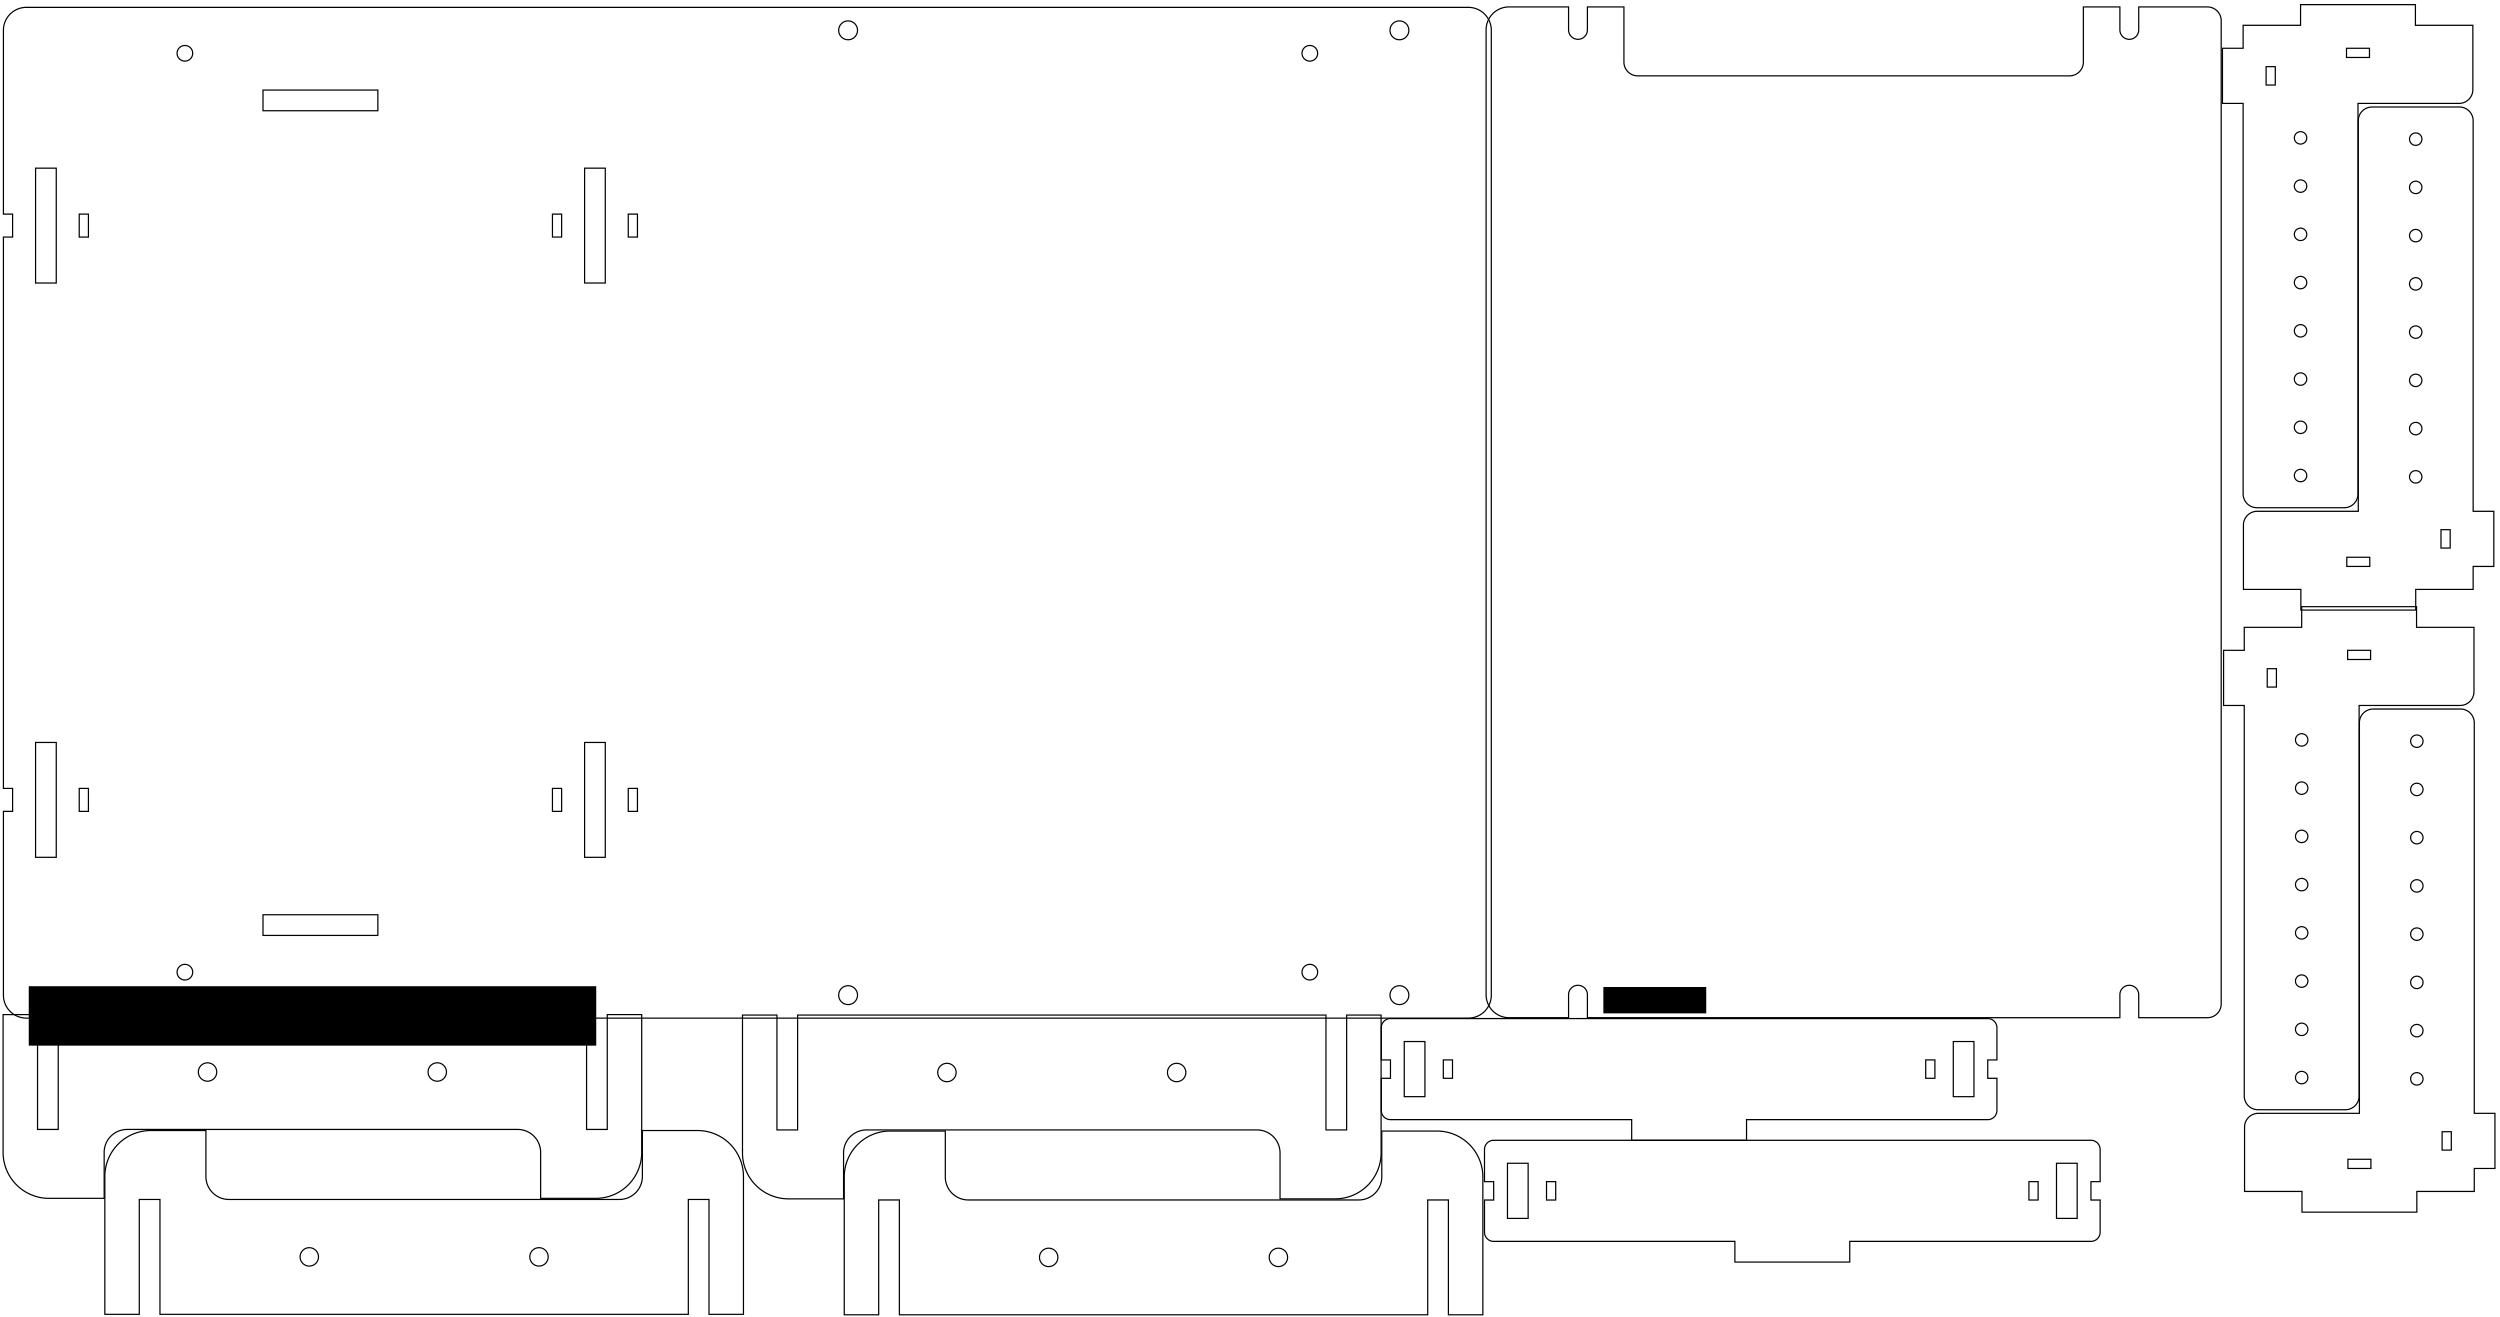 <?xml version="1.0" encoding="UTF-8" standalone="no"?>
<!-- Created with Inkscape (http://www.inkscape.org/) -->

<svg
   xmlns:dc="http://purl.org/dc/elements/1.1/"
   xmlns:cc="http://creativecommons.org/ns#"
   xmlns:rdf="http://www.w3.org/1999/02/22-rdf-syntax-ns#"
   xmlns:svg="http://www.w3.org/2000/svg"
   xmlns="http://www.w3.org/2000/svg"
   xmlns:sodipodi="http://sodipodi.sourceforge.net/DTD/sodipodi-0.dtd"
   xmlns:inkscape="http://www.inkscape.org/namespaces/inkscape"
   width="545mm"
   height="287mm"
   viewBox="0 0 545 287"
   version="1.1"
   id="svg8"
   inkscape:version="0.92.1 r15371"
   sodipodi:docname="mtm_acr4_18_v1.svg">
  <defs
     id="defs2">
    <marker
       style="overflow:visible"
       refY="0"
       refX="0"
       orient="auto"
       id="DistanceX">
      <path
         id="path4487"
         style="stroke:#000000;stroke-width:0.5"
         d="M 3,-3 -3,3 M 0,-5 V 5"
         inkscape:connector-curvature="0" />
    </marker>
    <pattern
       y="0"
       x="0"
       width="8"
       patternUnits="userSpaceOnUse"
       id="Hatch"
       height="8">
      <path
         id="path4490"
         stroke-width="0.25"
         stroke="#000000"
         linecap="square"
         d="M8 4 l-4,4" />
      <path
         id="path4492"
         stroke-width="0.25"
         stroke="#000000"
         linecap="square"
         d="M6 2 l-4,4" />
      <path
         id="path4494"
         stroke-width="0.25"
         stroke="#000000"
         linecap="square"
         d="M4 0 l-4,4" />
    </pattern>
    <symbol
       id="*MODEL_SPACE" />
    <symbol
       id="*PAPER_SPACE" />
    <marker
       style="overflow:visible"
       refY="0"
       refX="0"
       orient="auto"
       id="DistanceX-9">
      <path
         id="path4589"
         style="stroke:#000000;stroke-width:0.5"
         d="M 3,-3 -3,3 M 0,-5 V 5"
         inkscape:connector-curvature="0" />
    </marker>
    <pattern
       y="0"
       x="0"
       width="8"
       patternUnits="userSpaceOnUse"
       id="Hatch-0"
       height="8">
      <path
         id="path4592"
         stroke-width="0.25"
         stroke="#000000"
         linecap="square"
         d="M8 4 l-4,4" />
      <path
         id="path4594"
         stroke-width="0.25"
         stroke="#000000"
         linecap="square"
         d="M6 2 l-4,4" />
      <path
         id="path4596"
         stroke-width="0.25"
         stroke="#000000"
         linecap="square"
         d="M4 0 l-4,4" />
    </pattern>
    <symbol
       id="*MODEL_SPACE-2" />
    <symbol
       id="*PAPER_SPACE-3" />
    <marker
       style="overflow:visible"
       refY="0"
       refX="0"
       orient="auto"
       id="DistanceX-8">
      <path
         id="path4637"
         style="stroke:#000000;stroke-width:0.5"
         d="M 3,-3 -3,3 M 0,-5 V 5"
         inkscape:connector-curvature="0" />
    </marker>
    <pattern
       y="0"
       x="0"
       width="8"
       patternUnits="userSpaceOnUse"
       id="Hatch-07"
       height="8">
      <path
         id="path4640"
         stroke-width="0.25"
         stroke="#000000"
         linecap="square"
         d="M8 4 l-4,4" />
      <path
         id="path4642"
         stroke-width="0.25"
         stroke="#000000"
         linecap="square"
         d="M6 2 l-4,4" />
      <path
         id="path4644"
         stroke-width="0.25"
         stroke="#000000"
         linecap="square"
         d="M4 0 l-4,4" />
    </pattern>
    <symbol
       id="*MODEL_SPACE-8" />
    <symbol
       id="*PAPER_SPACE-30" />
    <marker
       style="overflow:visible"
       refY="0"
       refX="0"
       orient="auto"
       id="DistanceX-4">
      <path
         id="path4953"
         style="stroke:#000000;stroke-width:0.5"
         d="M 3,-3 -3,3 M 0,-5 V 5"
         inkscape:connector-curvature="0" />
    </marker>
    <pattern
       y="0"
       x="0"
       width="8"
       patternUnits="userSpaceOnUse"
       id="Hatch-2"
       height="8">
      <path
         id="path4956"
         stroke-width="0.25"
         stroke="#000000"
         linecap="square"
         d="M8 4 l-4,4" />
      <path
         id="path4958"
         stroke-width="0.25"
         stroke="#000000"
         linecap="square"
         d="M6 2 l-4,4" />
      <path
         id="path4960"
         stroke-width="0.25"
         stroke="#000000"
         linecap="square"
         d="M4 0 l-4,4" />
    </pattern>
    <symbol
       id="*MODEL_SPACE-1" />
    <symbol
       id="*PAPER_SPACE-6" />
    <marker
       style="overflow:visible"
       refY="0"
       refX="0"
       orient="auto"
       id="DistanceX-5">
      <path
         id="path5091"
         style="stroke:#000000;stroke-width:0.5"
         d="M 3,-3 -3,3 M 0,-5 V 5"
         inkscape:connector-curvature="0" />
    </marker>
    <pattern
       y="0"
       x="0"
       width="8"
       patternUnits="userSpaceOnUse"
       id="Hatch-7"
       height="8">
      <path
         id="path5094"
         stroke-width="0.25"
         stroke="#000000"
         linecap="square"
         d="M8 4 l-4,4" />
      <path
         id="path5096"
         stroke-width="0.25"
         stroke="#000000"
         linecap="square"
         d="M6 2 l-4,4" />
      <path
         id="path5098"
         stroke-width="0.25"
         stroke="#000000"
         linecap="square"
         d="M4 0 l-4,4" />
    </pattern>
    <symbol
       id="*MODEL_SPACE-29" />
    <symbol
       id="*PAPER_SPACE-8" />
  </defs>
  <sodipodi:namedview
     id="base"
     pagecolor="#ffffff"
     bordercolor="#666666"
     borderopacity="1.0"
     inkscape:pageopacity="0.0"
     inkscape:pageshadow="2"
     inkscape:zoom="0.59335938"
     inkscape:cx="858.9164"
     inkscape:cy="580.72897"
     inkscape:document-units="mm"
     inkscape:current-layer="layer1"
     showgrid="false"
     inkscape:window-width="1920"
     inkscape:window-height="1017"
     inkscape:window-x="-8"
     inkscape:window-y="-8"
     inkscape:window-maximized="1" />
  <g
     inkscape:label="Layer 1"
     inkscape:groupmode="layer"
     id="layer1"
     transform="translate(0,-10)">
    <g
       id="g4543"
       inkscape:label="0"
       transform="matrix(-0.265,0,0,0.265,0.745,-65.517)">
      <path
         id="path4501"
         style="fill:none;stroke:#000000"
         d="m -26.457,990.236 v -94.488 h -17.008 v 94.488 z"
         inkscape:connector-curvature="0" />
      <path
         id="path4503"
         style="fill:none;stroke:#000000"
         d="m -26.457,517.795 v -94.488 h -17.008 v 94.488 z"
         inkscape:connector-curvature="0" />
      <path
         id="path4505"
         style="fill:none;stroke:#000000"
         d="m -495.118,423.307 v 94.488 h 17.008 v -94.488 z"
         inkscape:connector-curvature="0" />
      <path
         id="path4507"
         style="fill:none;stroke:#000000"
         d="m -495.118,990.236 h 17.008 v -94.488 h -17.008 z"
         inkscape:connector-curvature="0" />
      <path
         id="path4509"
         style="fill:none;stroke:#000000"
         d="m -62.362,952.441 v -18.898 h -7.559 v 18.898 z"
         inkscape:connector-curvature="0" />
      <path
         id="path4511"
         style="fill:none;stroke:#000000"
         d="M -62.362,480 V 461.102 H -69.921 V 480 Z"
         inkscape:connector-curvature="0" />
      <path
         id="path4513"
         style="fill:none;stroke:#000000"
         d="M -7.559,461.102 V 480 H 0 v 453.543 h -7.559 v 18.898 H 0 V 1103.622 a 18.898,18.898 0 0 1 -18.898,18.898 H -1205.102 A 18.898,18.898 0 0 1 -1224,1103.622 V 309.921 a 18.898,18.898 0 0 1 18.898,-18.898 H -18.898 A 18.898,18.898 0 0 1 0,309.921 v 151.181 z"
         inkscape:connector-curvature="0" />
      <path
         id="path4515"
         style="fill:none;stroke:#000000"
         d="m -451.654,952.441 v -18.898 h -7.559 v 18.898 z"
         inkscape:connector-curvature="0" />
      <path
         id="path4517"
         style="fill:none;stroke:#000000"
         d="m -521.575,933.543 v 18.898 h 7.559 v -18.898 z"
         inkscape:connector-curvature="0" />
      <path
         id="path4519"
         style="fill:none;stroke:#000000"
         d="m -451.654,480 v -18.898 h -7.559 V 480 Z"
         inkscape:connector-curvature="0" />
      <path
         id="path4521"
         style="fill:none;stroke:#000000"
         d="m -514.016,480 v -18.898 h -7.559 V 480 Z"
         inkscape:connector-curvature="0" />
      <path
         id="path4523"
         style="fill:none;stroke:#000000"
         d="m -308.031,1054.488 h 94.488 v -17.008 h -94.488 z"
         inkscape:connector-curvature="0" />
      <path
         id="path4525"
         style="fill:none;stroke:#000000"
         d="m -213.543,376.063 v -17.008 h -94.488 v 17.008 z"
         inkscape:connector-curvature="0" />
      <path
         id="path4527"
         style="fill:none;stroke:#000000"
         d="m -142.866,1084.724 a 6.425,6.425 0 1 0 -12.85,0 6.425,6.425 0 1 0 12.85,0 z"
         inkscape:connector-curvature="0" />
      <path
         id="path4529"
         style="fill:none;stroke:#000000"
         d="m -142.866,328.819 a 6.425,6.425 0 1 0 -12.85,0 6.425,6.425 0 1 0 12.85,0 z"
         inkscape:connector-curvature="0" />
      <path
         id="path4531"
         style="fill:none;stroke:#000000"
         d="m -1068.284,1084.724 a 6.425,6.425 0 1 0 -12.85,0 6.425,6.425 0 1 0 12.85,0 z"
         inkscape:connector-curvature="0" />
      <path
         id="path4533"
         style="fill:none;stroke:#000000"
         d="m -1068.284,328.819 a 6.425,6.425 0 1 0 -12.85,0 6.425,6.425 0 1 0 12.85,0 z"
         inkscape:connector-curvature="0" />
      <path
         id="path4535"
         style="fill:none;stroke:#000000"
         d="m -1140.661,1103.622 a 7.748,7.748 0 1 0 -15.496,0 7.748,7.748 0 1 0 15.496,0 z"
         inkscape:connector-curvature="0" />
      <path
         id="path4537"
         style="fill:none;stroke:#000000"
         d="m -1140.661,309.921 a 7.748,7.748 0 1 0 -15.496,0 7.748,7.748 0 1 0 15.496,0 z"
         inkscape:connector-curvature="0" />
      <path
         id="path4539"
         style="fill:none;stroke:#000000"
         d="m -687.118,1103.622 a 7.748,7.748 0 1 0 -15.496,0 7.748,7.748 0 1 0 15.496,0 z"
         inkscape:connector-curvature="0" />
      <path
         id="path4541"
         style="fill:none;stroke:#000000"
         d="m -687.118,309.921 a 7.748,7.748 0 1 0 -15.496,0 7.748,7.748 0 1 0 15.496,0 z"
         inkscape:connector-curvature="0" />
    </g>
    <g
       id="g4605"
       inkscape:label="0"
       transform="matrix(0.265,0,0,0.265,694.551,-65.61)">
      <path
         id="path4603"
         style="fill:none;stroke:#000000"
         d="m -877.039,291.024 v 18.898 a 7.748,7.748 0 0 0 15.496,0 v -18.898 h 56.504 a 11.339,11.339 0 0 1 11.339,11.339 v 808.819 a 11.339,11.339 0 0 1 -11.339,11.339 h -56.504 v -18.898 a 7.748,7.748 0 0 0 -15.496,0 v 18.898 h -438.047 v -18.898 a 7.748,7.748 0 0 0 -15.496,0 v 18.898 h -48.945 a 18.898,18.898 0 0 1 -18.898,-18.898 V 309.921 a 18.898,18.898 0 0 1 18.898,-18.898 h 48.945 v 18.898 a 7.748,7.748 0 0 0 15.496,0 v -18.898 h 30.047 v 45.354 a 11.339,11.339 0 0 0 11.339,11.339 h 355.276 a 11.339,11.339 0 0 0 11.339,-11.339 v -45.354 z"
         inkscape:connector-curvature="0" />
    </g>
    <g
       id="g4673"
       inkscape:label="0"
       transform="matrix(0.265,0,0,0.265,571.697,-93.797)">
      <path
         id="path4651"
         style="fill:none;stroke:#000000"
         d="m -207.874,850.1 h -18.898 v 7.559 h 18.898 z"
         inkscape:connector-curvature="0" />
      <path
         id="path4653"
         style="fill:none;stroke:#000000"
         d="m -300.472,812.305 h 83.15 V 491.045 a 11.339,11.339 0 0 1 11.339,-11.339 h 71.811 a 11.339,11.339 0 0 1 11.339,11.339 v 321.26 h 17.008 v 45.354 h -17.008 v 18.898 h -47.244 v 17.008 h -94.488 v -17.008 h -47.244 v -52.913 a 11.339,11.339 0 0 1 11.339,-11.339 z"
         inkscape:connector-curvature="0" />
      <path
         id="path4655"
         style="fill:none;stroke:#000000"
         d="m -141.732,827.423 h -7.559 v 15.118 h 7.559 z"
         inkscape:connector-curvature="0" />
      <path
         id="path4657"
         style="fill:none;stroke:#000000"
         d="m -164.976,506.163 a 5.102,5.102 0 1 0 -10.205,0 5.102,5.102 0 1 0 10.205,0 z"
         inkscape:connector-curvature="0" />
      <path
         id="path4659"
         style="fill:none;stroke:#000000"
         d="m -164.976,545.848 a 5.102,5.102 0 1 0 -10.205,0 5.102,5.102 0 1 0 10.205,0 z"
         inkscape:connector-curvature="0" />
      <path
         id="path4661"
         style="fill:none;stroke:#000000"
         d="m -164.976,783.958 a 5.102,5.102 0 1 0 -10.205,0 5.102,5.102 0 1 0 10.205,0 z"
         inkscape:connector-curvature="0" />
      <path
         id="path4663"
         style="fill:none;stroke:#000000"
         d="m -164.976,744.273 a 5.102,5.102 0 1 0 -10.205,0 5.102,5.102 0 1 0 10.205,0 z"
         inkscape:connector-curvature="0" />
      <path
         id="path4665"
         style="fill:none;stroke:#000000"
         d="m -164.976,704.588 a 5.102,5.102 0 1 0 -10.205,0 5.102,5.102 0 1 0 10.205,0 z"
         inkscape:connector-curvature="0" />
      <path
         id="path4667"
         style="fill:none;stroke:#000000"
         d="m -164.976,664.903 a 5.102,5.102 0 1 0 -10.205,0 5.102,5.102 0 1 0 10.205,0 z"
         inkscape:connector-curvature="0" />
      <path
         id="path4669"
         style="fill:none;stroke:#000000"
         d="m -164.976,585.533 a 5.102,5.102 0 1 0 -10.205,0 5.102,5.102 0 1 0 10.205,0 z"
         inkscape:connector-curvature="0" />
      <path
         id="path4671"
         style="fill:none;stroke:#000000"
         d="m -164.976,625.218 a 5.102,5.102 0 1 0 -10.205,0 5.102,5.102 0 1 0 10.205,0 z"
         inkscape:connector-curvature="0" />
    </g>
    <g
       id="g4673-1"
       inkscape:label="0"
       transform="matrix(-0.265,0,0,-0.265,456.451,247.804)">
      <path
         id="path4651-2"
         style="fill:none;stroke:#000000"
         d="m -207.874,850.1 h -18.898 v 7.559 h 18.898 z"
         inkscape:connector-curvature="0" />
      <path
         id="path4653-1"
         style="fill:none;stroke:#000000"
         d="m -300.472,812.305 h 83.15 V 491.045 a 11.339,11.339 0 0 1 11.339,-11.339 h 71.811 a 11.339,11.339 0 0 1 11.339,11.339 v 321.26 h 17.008 v 45.354 h -17.008 v 18.898 h -47.244 v 17.008 h -94.488 v -17.008 h -47.244 v -52.913 a 11.339,11.339 0 0 1 11.339,-11.339 z"
         inkscape:connector-curvature="0" />
      <path
         id="path4655-8"
         style="fill:none;stroke:#000000"
         d="m -141.732,827.423 h -7.559 v 15.118 h 7.559 z"
         inkscape:connector-curvature="0" />
      <path
         id="path4657-4"
         style="fill:none;stroke:#000000"
         d="m -164.976,506.163 a 5.102,5.102 0 1 0 -10.205,0 5.102,5.102 0 1 0 10.205,0 z"
         inkscape:connector-curvature="0" />
      <path
         id="path4659-4"
         style="fill:none;stroke:#000000"
         d="m -164.976,545.848 a 5.102,5.102 0 1 0 -10.205,0 5.102,5.102 0 1 0 10.205,0 z"
         inkscape:connector-curvature="0" />
      <path
         id="path4661-0"
         style="fill:none;stroke:#000000"
         d="m -164.976,783.958 a 5.102,5.102 0 1 0 -10.205,0 5.102,5.102 0 1 0 10.205,0 z"
         inkscape:connector-curvature="0" />
      <path
         id="path4663-7"
         style="fill:none;stroke:#000000"
         d="m -164.976,744.273 a 5.102,5.102 0 1 0 -10.205,0 5.102,5.102 0 1 0 10.205,0 z"
         inkscape:connector-curvature="0" />
      <path
         id="path4665-1"
         style="fill:none;stroke:#000000"
         d="m -164.976,704.588 a 5.102,5.102 0 1 0 -10.205,0 5.102,5.102 0 1 0 10.205,0 z"
         inkscape:connector-curvature="0" />
      <path
         id="path4667-0"
         style="fill:none;stroke:#000000"
         d="m -164.976,664.903 a 5.102,5.102 0 1 0 -10.205,0 5.102,5.102 0 1 0 10.205,0 z"
         inkscape:connector-curvature="0" />
      <path
         id="path4669-0"
         style="fill:none;stroke:#000000"
         d="m -164.976,585.533 a 5.102,5.102 0 1 0 -10.205,0 5.102,5.102 0 1 0 10.205,0 z"
         inkscape:connector-curvature="0" />
      <path
         id="path4671-2"
         style="fill:none;stroke:#000000"
         d="m -164.976,625.218 a 5.102,5.102 0 1 0 -10.205,0 5.102,5.102 0 1 0 10.205,0 z"
         inkscape:connector-curvature="0" />
    </g>
    <g
       id="g4673-7"
       inkscape:label="0"
       transform="matrix(0.265,0,0,0.265,571.942,37.446)">
      <path
         id="path4651-3"
         style="fill:none;stroke:#000000"
         d="m -207.874,850.1 h -18.898 v 7.559 h 18.898 z"
         inkscape:connector-curvature="0" />
      <path
         id="path4653-7"
         style="fill:none;stroke:#000000"
         d="m -300.472,812.305 h 83.15 V 491.045 a 11.339,11.339 0 0 1 11.339,-11.339 h 71.811 a 11.339,11.339 0 0 1 11.339,11.339 v 321.26 h 17.008 v 45.354 h -17.008 v 18.898 h -47.244 v 17.008 h -94.488 v -17.008 h -47.244 v -52.913 a 11.339,11.339 0 0 1 11.339,-11.339 z"
         inkscape:connector-curvature="0" />
      <path
         id="path4655-9"
         style="fill:none;stroke:#000000"
         d="m -141.732,827.423 h -7.559 v 15.118 h 7.559 z"
         inkscape:connector-curvature="0" />
      <path
         id="path4657-8"
         style="fill:none;stroke:#000000"
         d="m -164.976,506.163 a 5.102,5.102 0 1 0 -10.205,0 5.102,5.102 0 1 0 10.205,0 z"
         inkscape:connector-curvature="0" />
      <path
         id="path4659-3"
         style="fill:none;stroke:#000000"
         d="m -164.976,545.848 a 5.102,5.102 0 1 0 -10.205,0 5.102,5.102 0 1 0 10.205,0 z"
         inkscape:connector-curvature="0" />
      <path
         id="path4661-5"
         style="fill:none;stroke:#000000"
         d="m -164.976,783.958 a 5.102,5.102 0 1 0 -10.205,0 5.102,5.102 0 1 0 10.205,0 z"
         inkscape:connector-curvature="0" />
      <path
         id="path4663-6"
         style="fill:none;stroke:#000000"
         d="m -164.976,744.273 a 5.102,5.102 0 1 0 -10.205,0 5.102,5.102 0 1 0 10.205,0 z"
         inkscape:connector-curvature="0" />
      <path
         id="path4665-19"
         style="fill:none;stroke:#000000"
         d="m -164.976,704.588 a 5.102,5.102 0 1 0 -10.205,0 5.102,5.102 0 1 0 10.205,0 z"
         inkscape:connector-curvature="0" />
      <path
         id="path4667-1"
         style="fill:none;stroke:#000000"
         d="m -164.976,664.903 a 5.102,5.102 0 1 0 -10.205,0 5.102,5.102 0 1 0 10.205,0 z"
         inkscape:connector-curvature="0" />
      <path
         id="path4669-5"
         style="fill:none;stroke:#000000"
         d="m -164.976,585.533 a 5.102,5.102 0 1 0 -10.205,0 5.102,5.102 0 1 0 10.205,0 z"
         inkscape:connector-curvature="0" />
      <path
         id="path4671-7"
         style="fill:none;stroke:#000000"
         d="m -164.976,625.218 a 5.102,5.102 0 1 0 -10.205,0 5.102,5.102 0 1 0 10.205,0 z"
         inkscape:connector-curvature="0" />
    </g>
    <g
       id="g4673-1-2"
       inkscape:label="0"
       transform="matrix(-0.265,0,0,-0.265,456.697,379.048)">
      <path
         id="path4651-2-9"
         style="fill:none;stroke:#000000"
         d="m -207.874,850.1 h -18.898 v 7.559 h 18.898 z"
         inkscape:connector-curvature="0" />
      <path
         id="path4653-1-1"
         style="fill:none;stroke:#000000"
         d="m -300.472,812.305 h 83.15 V 491.045 a 11.339,11.339 0 0 1 11.339,-11.339 h 71.811 a 11.339,11.339 0 0 1 11.339,11.339 v 321.26 h 17.008 v 45.354 h -17.008 v 18.898 h -47.244 v 17.008 h -94.488 v -17.008 h -47.244 v -52.913 a 11.339,11.339 0 0 1 11.339,-11.339 z"
         inkscape:connector-curvature="0" />
      <path
         id="path4655-8-7"
         style="fill:none;stroke:#000000"
         d="m -141.732,827.423 h -7.559 v 15.118 h 7.559 z"
         inkscape:connector-curvature="0" />
      <path
         id="path4657-4-0"
         style="fill:none;stroke:#000000"
         d="m -164.976,506.163 a 5.102,5.102 0 1 0 -10.205,0 5.102,5.102 0 1 0 10.205,0 z"
         inkscape:connector-curvature="0" />
      <path
         id="path4659-4-4"
         style="fill:none;stroke:#000000"
         d="m -164.976,545.848 a 5.102,5.102 0 1 0 -10.205,0 5.102,5.102 0 1 0 10.205,0 z"
         inkscape:connector-curvature="0" />
      <path
         id="path4661-0-3"
         style="fill:none;stroke:#000000"
         d="m -164.976,783.958 a 5.102,5.102 0 1 0 -10.205,0 5.102,5.102 0 1 0 10.205,0 z"
         inkscape:connector-curvature="0" />
      <path
         id="path4663-7-0"
         style="fill:none;stroke:#000000"
         d="m -164.976,744.273 a 5.102,5.102 0 1 0 -10.205,0 5.102,5.102 0 1 0 10.205,0 z"
         inkscape:connector-curvature="0" />
      <path
         id="path4665-1-9"
         style="fill:none;stroke:#000000"
         d="m -164.976,704.588 a 5.102,5.102 0 1 0 -10.205,0 5.102,5.102 0 1 0 10.205,0 z"
         inkscape:connector-curvature="0" />
      <path
         id="path4667-0-2"
         style="fill:none;stroke:#000000"
         d="m -164.976,664.903 a 5.102,5.102 0 1 0 -10.205,0 5.102,5.102 0 1 0 10.205,0 z"
         inkscape:connector-curvature="0" />
      <path
         id="path4669-0-9"
         style="fill:none;stroke:#000000"
         d="m -164.976,585.533 a 5.102,5.102 0 1 0 -10.205,0 5.102,5.102 0 1 0 10.205,0 z"
         inkscape:connector-curvature="0" />
      <path
         id="path4671-2-6"
         style="fill:none;stroke:#000000"
         d="m -164.976,625.218 a 5.102,5.102 0 1 0 -10.205,0 5.102,5.102 0 1 0 10.205,0 z"
         inkscape:connector-curvature="0" />
    </g>
    <g
       id="g4973"
       inkscape:label="0"
       transform="matrix(0.265,0,0,-0.265,183.54,368.203)">
      <path
         id="path4967"
         style="fill:none;stroke:#000000"
         d="m -202.503,365.893 a 37.795,37.795 0 0 1 37.795,37.795 V 517.074 h -28.346 v -94.488 h -17.008 v 94.488 h -434.646 v -94.488 h -17.008 V 517.074 H -690.062 V 403.688 a 37.795,37.795 0 0 1 37.795,-37.795 h 45.354 v 37.795 a 18.898,18.898 0 0 0 18.898,18.898 h 321.26 a 18.898,18.898 0 0 0 18.898,-18.898 V 365.893 Z"
         inkscape:connector-curvature="0" />
      <path
         id="path4969"
         style="fill:none;stroke:#000000"
         d="m -514.314,469.83 a 7.559,7.559 0 1 0 -15.118,0 7.559,7.559 0 1 0 15.118,0 z"
         inkscape:connector-curvature="0" />
      <path
         id="path4971"
         style="fill:none;stroke:#000000"
         d="m -325.338,469.83 a 7.559,7.559 0 1 0 -15.118,0 7.559,7.559 0 1 0 15.118,0 z"
         inkscape:connector-curvature="0" />
    </g>
    <g
       id="g4973-6-2"
       inkscape:label="0"
       transform="matrix(0.265,0,0,0.265,205.721,159.496)">
      <path
         id="path4967-5-1"
         style="fill:none;stroke:#000000"
         d="m -202.503,365.893 a 37.795,37.795 0 0 1 37.795,37.795 V 517.074 h -28.346 v -94.488 h -17.008 v 94.488 h -434.646 v -94.488 h -17.008 V 517.074 H -690.062 V 403.688 a 37.795,37.795 0 0 1 37.795,-37.795 h 45.354 v 37.795 a 18.898,18.898 0 0 0 18.898,18.898 h 321.26 a 18.898,18.898 0 0 0 18.898,-18.898 V 365.893 Z"
         inkscape:connector-curvature="0" />
      <path
         id="path4969-1-2"
         style="fill:none;stroke:#000000"
         d="m -514.314,469.83 a 7.559,7.559 0 1 0 -15.118,0 7.559,7.559 0 1 0 15.118,0 z"
         inkscape:connector-curvature="0" />
      <path
         id="path4971-0-5"
         style="fill:none;stroke:#000000"
         d="m -325.338,469.83 a 7.559,7.559 0 1 0 -15.118,0 7.559,7.559 0 1 0 15.118,0 z"
         inkscape:connector-curvature="0" />
    </g>
    <g
       id="g5115"
       inkscape:label="0"
       transform="matrix(-0.265,0,0,0.265,450.355,-0.318)">
      <path
         id="path5105"
         style="fill:none;stroke:#000000"
         d="m 512.126,925.984 v -15.118 h -7.559 v 15.118 z"
         inkscape:connector-curvature="0" />
      <path
         id="path5107"
         style="fill:none;stroke:#000000"
         d="M 92.598,941.102 V 895.748 H 75.591 v 45.354 z"
         inkscape:connector-curvature="0" />
      <path
         id="path5109"
         style="fill:none;stroke:#000000"
         d="m 527.244,895.748 v 45.354 h 17.008 v -45.354 z"
         inkscape:connector-curvature="0" />
      <path
         id="path5111"
         style="fill:none;stroke:#000000"
         d="m 107.717,910.866 v 15.118 h 7.559 v -15.118 z"
         inkscape:connector-curvature="0" />
      <path
         id="path5113"
         style="fill:none;stroke:#000000"
         d="m 555.591,910.866 v 15.118 h 7.559 v 26.457 A 7.559,7.559 0 0 1 555.591,960 h -198.425 v 17.008 H 262.677 V 960 H 64.252 a 7.559,7.559 0 0 1 -7.559,-7.559 v -26.457 h 7.559 v -15.118 h -7.559 v -26.457 a 7.559,7.559 0 0 1 7.559,-7.559 H 555.591 a 7.559,7.559 0 0 1 7.559,7.559 l 3e-5,26.457 z"
         inkscape:connector-curvature="0" />
    </g>
    <g
       id="g5115-4"
       inkscape:label="0"
       transform="matrix(0.265,0,0,0.265,308.596,26.22)">
      <path
         id="path5105-2"
         style="fill:none;stroke:#000000"
         d="m 512.126,925.984 v -15.118 h -7.559 v 15.118 z"
         inkscape:connector-curvature="0" />
      <path
         id="path5107-9"
         style="fill:none;stroke:#000000"
         d="M 92.598,941.102 V 895.748 H 75.591 v 45.354 z"
         inkscape:connector-curvature="0" />
      <path
         id="path5109-9"
         style="fill:none;stroke:#000000"
         d="m 527.244,895.748 v 45.354 h 17.008 v -45.354 z"
         inkscape:connector-curvature="0" />
      <path
         id="path5111-4"
         style="fill:none;stroke:#000000"
         d="m 107.717,910.866 v 15.118 h 7.559 v -15.118 z"
         inkscape:connector-curvature="0" />
      <path
         id="path5113-4"
         style="fill:none;stroke:#000000"
         d="m 555.591,910.866 v 15.118 h 7.559 v 26.457 A 7.559,7.559 0 0 1 555.591,960 h -198.425 v 17.008 H 262.677 V 960 H 64.252 a 7.559,7.559 0 0 1 -7.559,-7.559 v -26.457 h 7.559 v -15.118 h -7.559 v -26.457 a 7.559,7.559 0 0 1 7.559,-7.559 H 555.591 a 7.559,7.559 0 0 1 7.559,7.559 l 3e-5,26.457 z"
         inkscape:connector-curvature="0" />
    </g>
    <g
       id="g4973-8"
       inkscape:label="0"
       transform="matrix(0.265,0,0,-0.265,344.729,368.312)">
      <path
         id="path4967-7"
         style="fill:none;stroke:#000000"
         d="m -202.503,365.893 a 37.795,37.795 0 0 1 37.795,37.795 V 517.074 h -28.346 v -94.488 h -17.008 v 94.488 h -434.646 v -94.488 h -17.008 V 517.074 H -690.062 V 403.688 a 37.795,37.795 0 0 1 37.795,-37.795 h 45.354 v 37.795 a 18.898,18.898 0 0 0 18.898,18.898 h 321.26 a 18.898,18.898 0 0 0 18.898,-18.898 V 365.893 Z"
         inkscape:connector-curvature="0" />
      <path
         id="path4969-7"
         style="fill:none;stroke:#000000"
         d="m -514.314,469.83 a 7.559,7.559 0 1 0 -15.118,0 7.559,7.559 0 1 0 15.118,0 z"
         inkscape:connector-curvature="0" />
      <path
         id="path4971-4"
         style="fill:none;stroke:#000000"
         d="m -325.338,469.83 a 7.559,7.559 0 1 0 -15.118,0 7.559,7.559 0 1 0 15.118,0 z"
         inkscape:connector-curvature="0" />
    </g>
    <g
       id="g4973-6-2-9"
       inkscape:label="0"
       transform="matrix(0.265,0,0,0.265,366.91,159.606)">
      <path
         id="path4967-5-1-4"
         style="fill:none;stroke:#000000"
         d="m -202.503,365.893 a 37.795,37.795 0 0 1 37.795,37.795 V 517.074 h -28.346 v -94.488 h -17.008 v 94.488 h -434.646 v -94.488 h -17.008 V 517.074 H -690.062 V 403.688 a 37.795,37.795 0 0 1 37.795,-37.795 h 45.354 v 37.795 a 18.898,18.898 0 0 0 18.898,18.898 h 321.26 a 18.898,18.898 0 0 0 18.898,-18.898 V 365.893 Z"
         inkscape:connector-curvature="0" />
      <path
         id="path4969-1-2-2"
         style="fill:none;stroke:#000000"
         d="m -514.314,469.83 a 7.559,7.559 0 1 0 -15.118,0 7.559,7.559 0 1 0 15.118,0 z"
         inkscape:connector-curvature="0" />
      <path
         id="path4971-0-5-9"
         style="fill:none;stroke:#000000"
         d="m -325.338,469.83 a 7.559,7.559 0 1 0 -15.118,0 7.559,7.559 0 1 0 15.118,0 z"
         inkscape:connector-curvature="0" />
    </g>
    <flowRoot
       xml:space="preserve"
       id="flowRoot5253"
       style="font-style:normal;font-weight:normal;font-size:16px;line-height:1.25;font-family:sans-serif;letter-spacing:0px;word-spacing:0px;fill:#000000;fill-opacity:1;stroke:none"
       transform="matrix(0.265,0,0,0.265,-2.396,16.766)"><flowRegion
         id="flowRegion5255"><rect
           id="rect5257"
           width="84.625"
           height="21.677"
           x="1328.032"
           y="786.423" /></flowRegion><flowPara
         id="flowPara5259"
         style="fill:#ff0000;fill-opacity:1">Top Shelf</flowPara></flowRoot>    <flowRoot
       xml:space="preserve"
       id="flowRoot5261"
       style="font-style:normal;font-weight:normal;font-size:16px;line-height:1.25;font-family:sans-serif;letter-spacing:0px;word-spacing:0px;fill:#000000;fill-opacity:1;stroke:none"
       transform="matrix(0.265,0,0,0.265,-144.686,20.169)"><flowRegion
         id="flowRegion5263"><rect
           id="rect5265"
           width="466.833"
           height="48.874"
           x="569.638"
           y="772.94" /></flowRegion><flowPara
         id="flowPara5267"
         style="fill:#ff0000;fill-opacity:1">MTM ACR4-18 by JDeation.com - Botom Shelf</flowPara></flowRoot>  </g>
</svg>
